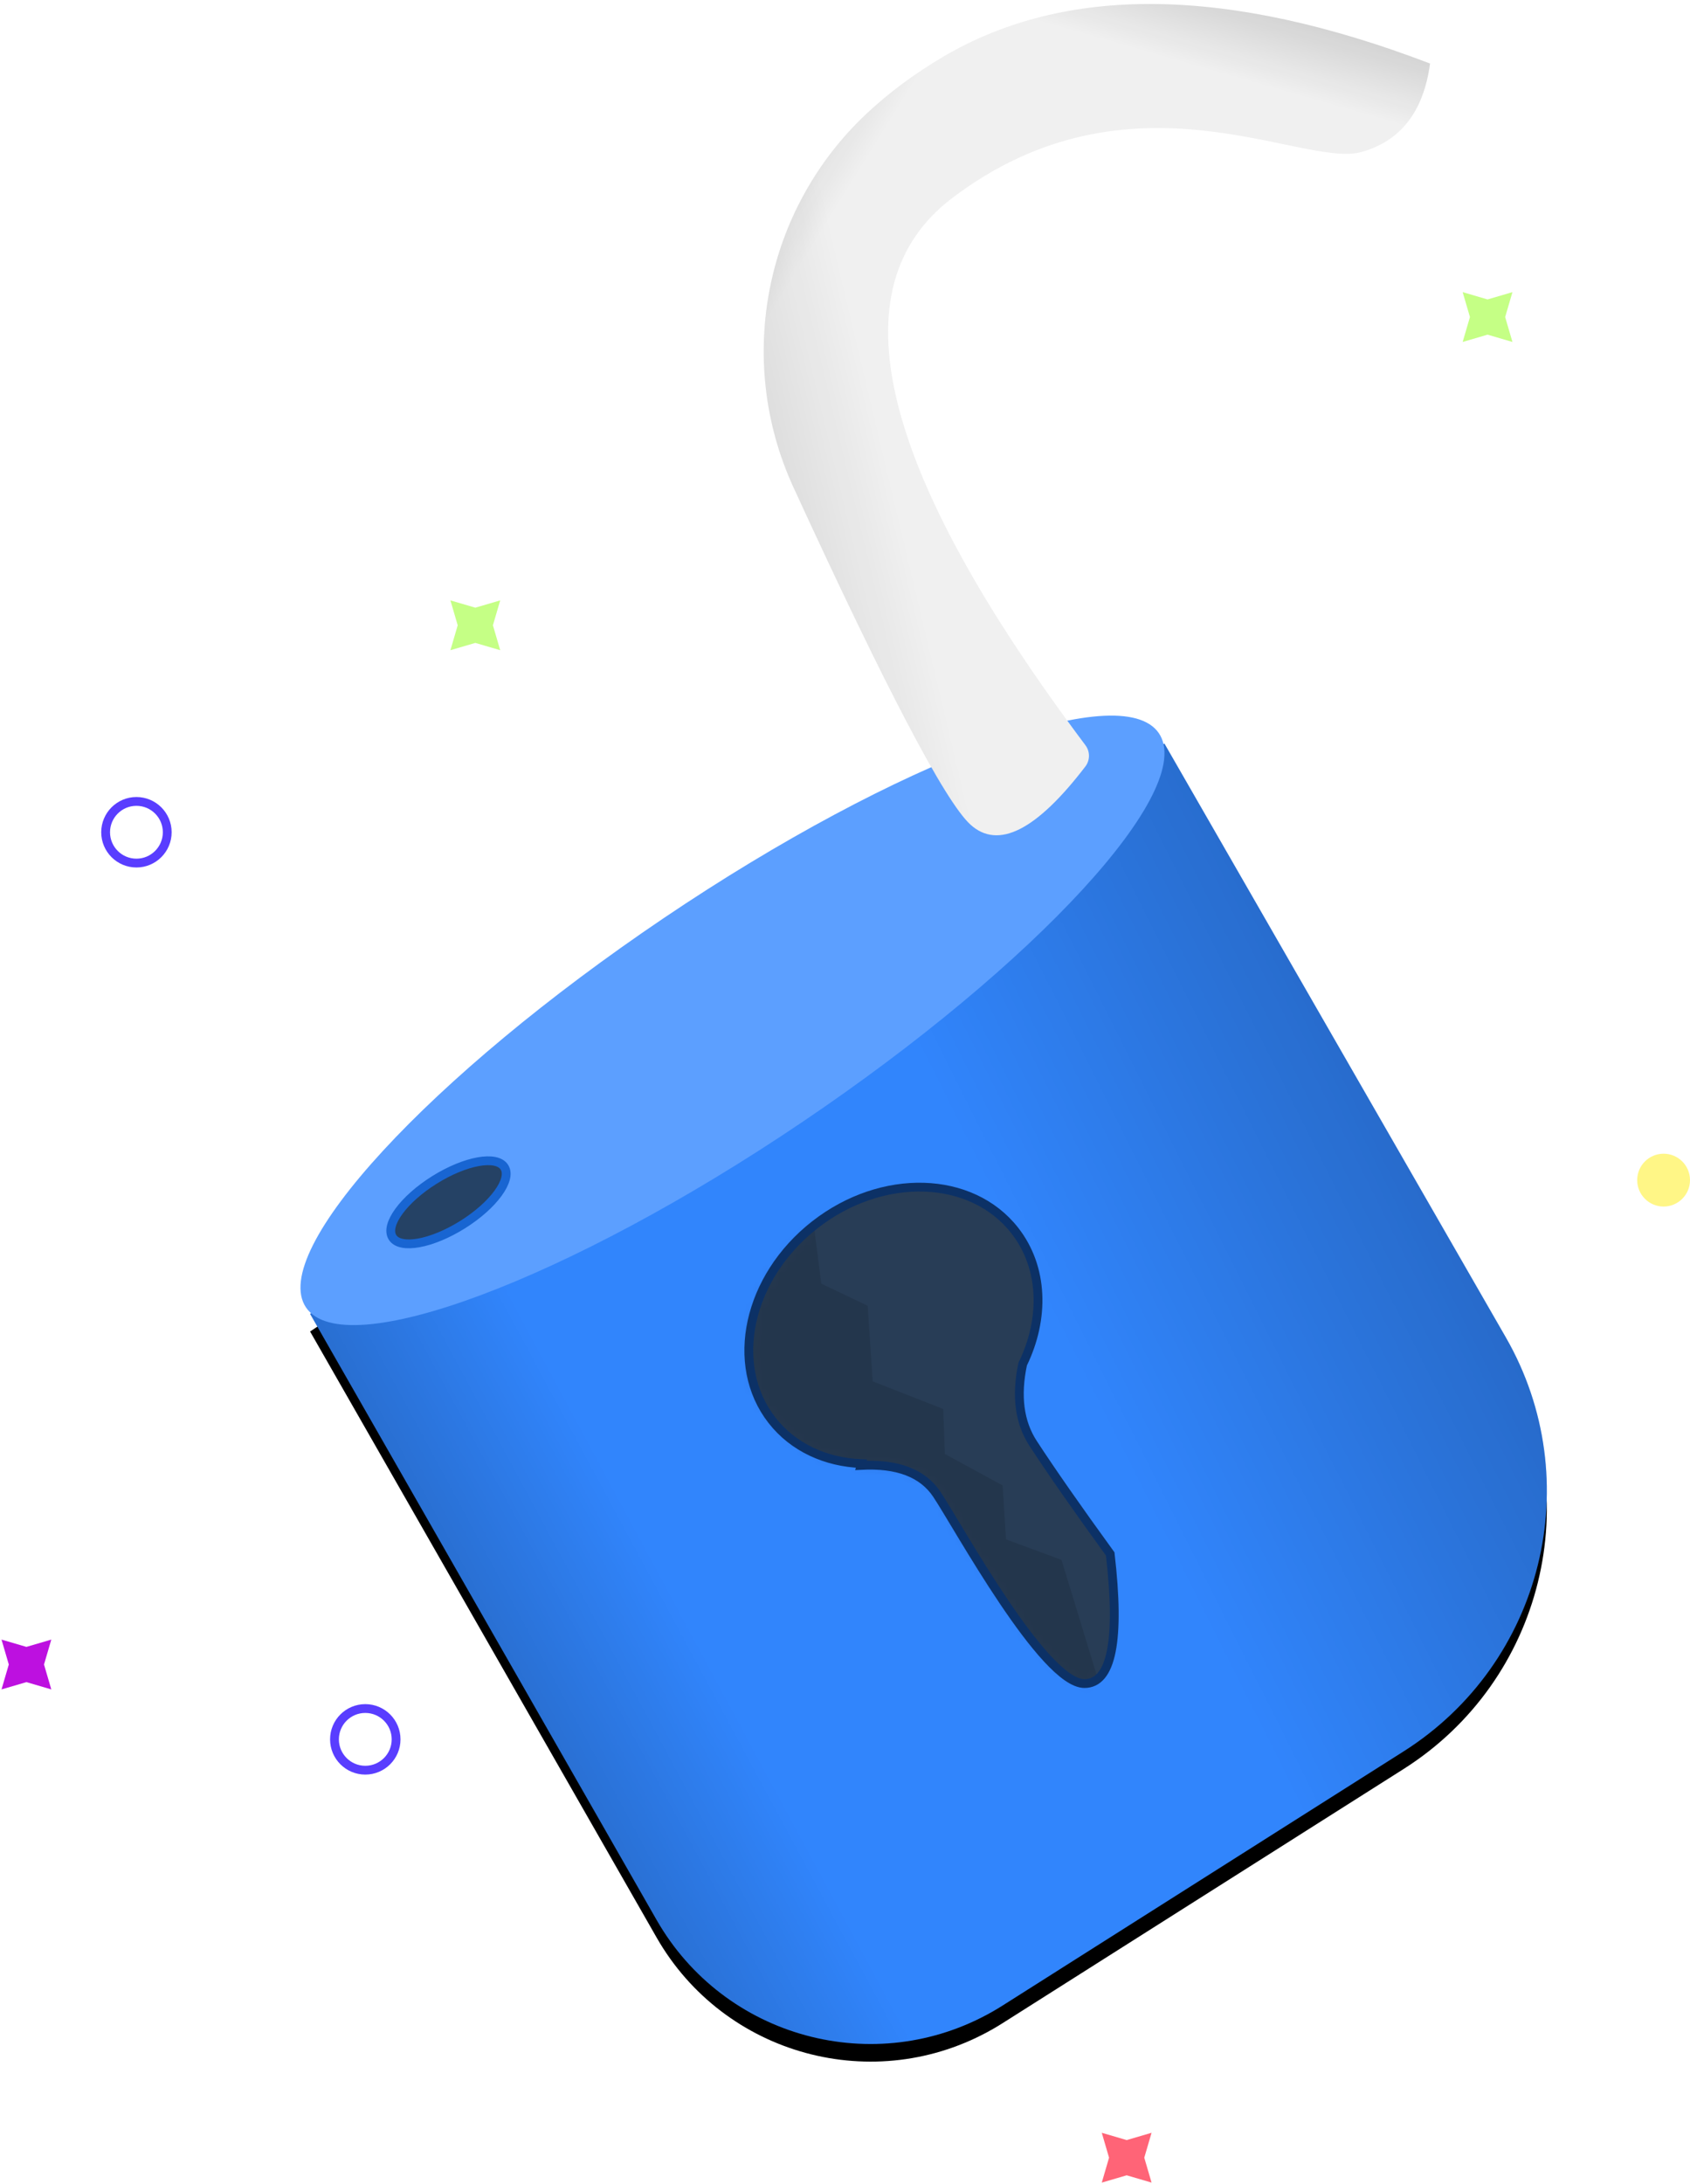 <?xml version="1.0" encoding="UTF-8"?>
<svg width="192px" height="248px" viewBox="0 0 192 248" version="1.1" xmlns="http://www.w3.org/2000/svg" xmlns:xlink="http://www.w3.org/1999/xlink">
    <!-- Generator: Sketch 52.2 (67145) - http://www.bohemiancoding.com/sketch -->
    <title>Group 19</title>
    <desc>Created with Sketch.</desc>
    <defs>
        <linearGradient x1="22.541%" y1="53.849%" x2="-14.563%" y2="75.045%" id="linearGradient-1">
            <stop stop-color="#000000" stop-opacity="0" offset="0%"></stop>
            <stop stop-color="#000000" stop-opacity="0.5" offset="100%"></stop>
        </linearGradient>
        <linearGradient x1="54.015%" y1="35.114%" x2="123.132%" y2="-1.632%" id="linearGradient-2">
            <stop stop-color="#000000" stop-opacity="0" offset="0%"></stop>
            <stop stop-color="#000000" stop-opacity="0.5" offset="100%"></stop>
        </linearGradient>
        <path d="M36.229,149.189 L75.591,217.991 C83.27,231.414 100.376,236.07 113.798,228.391 C114.163,228.182 114.523,227.966 114.878,227.741 L160.462,198.866 C176.302,188.833 181.421,168.099 172.071,151.846 L133.288,84.426 L36.229,149.189 Z" id="path-3"></path>
        <filter x="-13.5%" y="-11.5%" width="127.0%" height="125.7%" filterUnits="objectBoundingBox" id="filter-4">
            <feOffset dx="0" dy="2" in="SourceAlpha" result="shadowOffsetOuter1"></feOffset>
            <feGaussianBlur stdDeviation="6" in="shadowOffsetOuter1" result="shadowBlurOuter1"></feGaussianBlur>
            <feColorMatrix values="0 0 0 0 0   0 0 0 0 0   0 0 0 0 0  0 0 0 0.159 0" type="matrix" in="shadowBlurOuter1"></feColorMatrix>
        </filter>
        <path d="M31.187,20.89 C30.42,24.508 30.814,27.509 32.369,29.892 C34.453,33.085 37.373,37.27 41.132,42.448 C42.269,52.258 41.293,57.163 38.201,57.163 C33.564,57.163 23.853,39.299 21.437,35.68 C19.827,33.267 16.952,32.17 12.814,32.391 L12.866,32.191 C8.831,32.027 5.136,30.379 2.71,27.274 C-2.22,20.964 -0.043,11.024 7.573,5.074 C15.189,-0.877 25.36,-0.585 30.29,5.726 C33.569,9.923 33.704,15.724 31.187,20.89 Z" id="path-5"></path>
        <path d="M31.187,20.89 C30.42,24.508 30.814,27.509 32.369,29.892 C34.453,33.085 37.373,37.27 41.132,42.448 C42.269,52.258 41.293,57.163 38.201,57.163 C33.564,57.163 23.853,39.299 21.437,35.68 C19.827,33.267 16.952,32.17 12.814,32.391 L12.866,32.191 C8.831,32.027 5.136,30.379 2.71,27.274 C-2.22,20.964 -0.043,11.024 7.573,5.074 C15.189,-0.877 25.36,-0.585 30.29,5.726 C33.569,9.923 33.704,15.724 31.187,20.89 Z" id="path-7"></path>
        <linearGradient x1="47.961%" y1="5.465%" x2="51.653%" y2="-10.731%" id="linearGradient-9">
            <stop stop-color="#000000" stop-opacity="0" offset="0%"></stop>
            <stop stop-color="#000000" stop-opacity="0.237" offset="100%"></stop>
            <stop stop-color="#000000" stop-opacity="0.237" offset="100%"></stop>
        </linearGradient>
        <linearGradient x1="17.033%" y1="22.679%" x2="-21.343%" y2="-7.201%" id="linearGradient-10">
            <stop stop-color="#000000" stop-opacity="0" offset="0%"></stop>
            <stop stop-color="#000000" stop-opacity="0.5" offset="100%"></stop>
        </linearGradient>
        <linearGradient x1="26.094%" y1="69.505%" x2="-69.43%" y2="97.978%" id="linearGradient-11">
            <stop stop-color="#000000" stop-opacity="0" offset="0%"></stop>
            <stop stop-color="#000000" stop-opacity="0.5" offset="100%"></stop>
        </linearGradient>
        <path d="M124.317,84.621 C100.859,53.344 95.809,32.637 109.166,22.5 C129.455,7.101 148.933,19.125 155.647,17.266 C160.123,16.027 162.73,12.677 163.467,7.216 C140.499,-1.562 122.015,-1.793 108.016,6.524 C104.828,8.418 101.988,10.531 99.493,12.863 L99.493,12.863 C87.854,23.746 84.49,40.859 91.144,55.339 C101.661,78.224 108.359,90.984 111.237,93.619 C114.385,96.5 118.741,94.305 124.305,87.037 L124.305,87.037 C124.85,86.325 124.855,85.338 124.317,84.621 Z" id="path-12"></path>
    </defs>
    <g id="Website" stroke="none" stroke-width="1" fill="none" fill-rule="evenodd">
        <g id="Landingpage-Copy-4" transform="translate(-93, -2192)">
            <g id="Group-19" transform="translate(92, 2192)">
                <circle id="Oval-Copy-4" stroke="#593DFF" fill-rule="nonzero" cx="16.5" cy="94.5" r="3.5"></circle>
                <circle id="Oval-Copy-5" stroke="#593DFF" fill-rule="nonzero" cx="42.5" cy="197.5" r="3.5"></circle>
                <g id="Group" transform="translate(27, 0)"></g>
                <g id="Path" fill-rule="nonzero">
                    <use fill="black" fill-opacity="1" filter="url(#filter-4)" xlink:href="#path-3"></use>
                    <use fill="#3185FC" xlink:href="#path-3"></use>
                    <use fill="url(#linearGradient-1)" xlink:href="#path-3"></use>
                    <use fill="url(#linearGradient-2)" xlink:href="#path-3"></use>
                </g>
                <path d="M84.273,129.866 C116.305,129.866 142.613,123.66 142.613,115.928 C142.613,108.196 116.305,101.866 84.273,101.866 C52.24,101.866 25.823,108.06 25.823,115.792 C25.823,123.524 52.24,129.866 84.273,129.866 Z" id="Oval" fill="#5C9FFF" fill-rule="nonzero" transform="translate(84.218, 115.866) rotate(-34) translate(-84.218, -115.866) "></path>
                <ellipse id="Oval" stroke="#1865D2" fill="#254265" fill-rule="nonzero" transform="translate(51.95, 136.519) rotate(-32) translate(-51.95, -136.519) " cx="51.95" cy="136.519" rx="7.5" ry="3"></ellipse>
                <g id="Path-24" transform="translate(86, 134)">
                    <mask id="mask-6" fill="white">
                        <use xlink:href="#path-5"></use>
                    </mask>
                    <use id="Mask" fill="#283D56" fill-rule="nonzero" xlink:href="#path-5"></use>
                    <polygon fill-opacity="0.117" fill="#000000" fill-rule="nonzero" mask="url(#mask-6)" points="40.278 58.427 35.598 43.12 29.294 40.789 28.908 34.668 22.349 31.095 22.156 25.984 14.148 22.846 13.579 14.266 8.308 11.756 7.37 4.44 -9.822 14.768 2.043 44.265 38.264 62.921"></polygon>
                    <mask id="mask-8" fill="white">
                        <use xlink:href="#path-7"></use>
                    </mask>
                    <use id="Mask" stroke="#0C3166" fill-rule="nonzero" xlink:href="#path-7"></use>
                </g>
                <g id="Path-3" fill-rule="nonzero">
                    <use fill="#F0F0F0" xlink:href="#path-12"></use>
                    <use fill="url(#linearGradient-9)" xlink:href="#path-12"></use>
                    <use fill="url(#linearGradient-10)" xlink:href="#path-12"></use>
                    <use fill="url(#linearGradient-11)" xlink:href="#path-12"></use>
                </g>
                <polygon id="Star" fill="#C5FF85" fill-rule="nonzero" points="170 38 167.172 38.828 168 36 167.172 33.172 170 34 172.828 33.172 172 36 172.828 38.828"></polygon>
                <polygon id="Star-Copy-3" fill="#FF6477" fill-rule="nonzero" points="129 247 126.172 247.828 127 245 126.172 242.172 129 243 131.828 242.172 131 245 131.828 247.828"></polygon>
                <polygon id="Star-Copy" fill="#C5FF85" fill-rule="nonzero" points="55 73 52.172 73.828 53 71 52.172 68.172 55 69 57.828 68.172 57 71 57.828 73.828"></polygon>
                <polygon id="Star-Copy-2" fill="#BD10E0" fill-rule="nonzero" points="4 191 1.172 191.828 2 189 1.172 186.172 4 187 6.828 186.172 6 189 6.828 191.828"></polygon>
                <circle id="Oval" fill="#FFF686" fill-rule="nonzero" cx="190" cy="134" r="3"></circle>
            </g>
        </g>
    </g>
</svg>